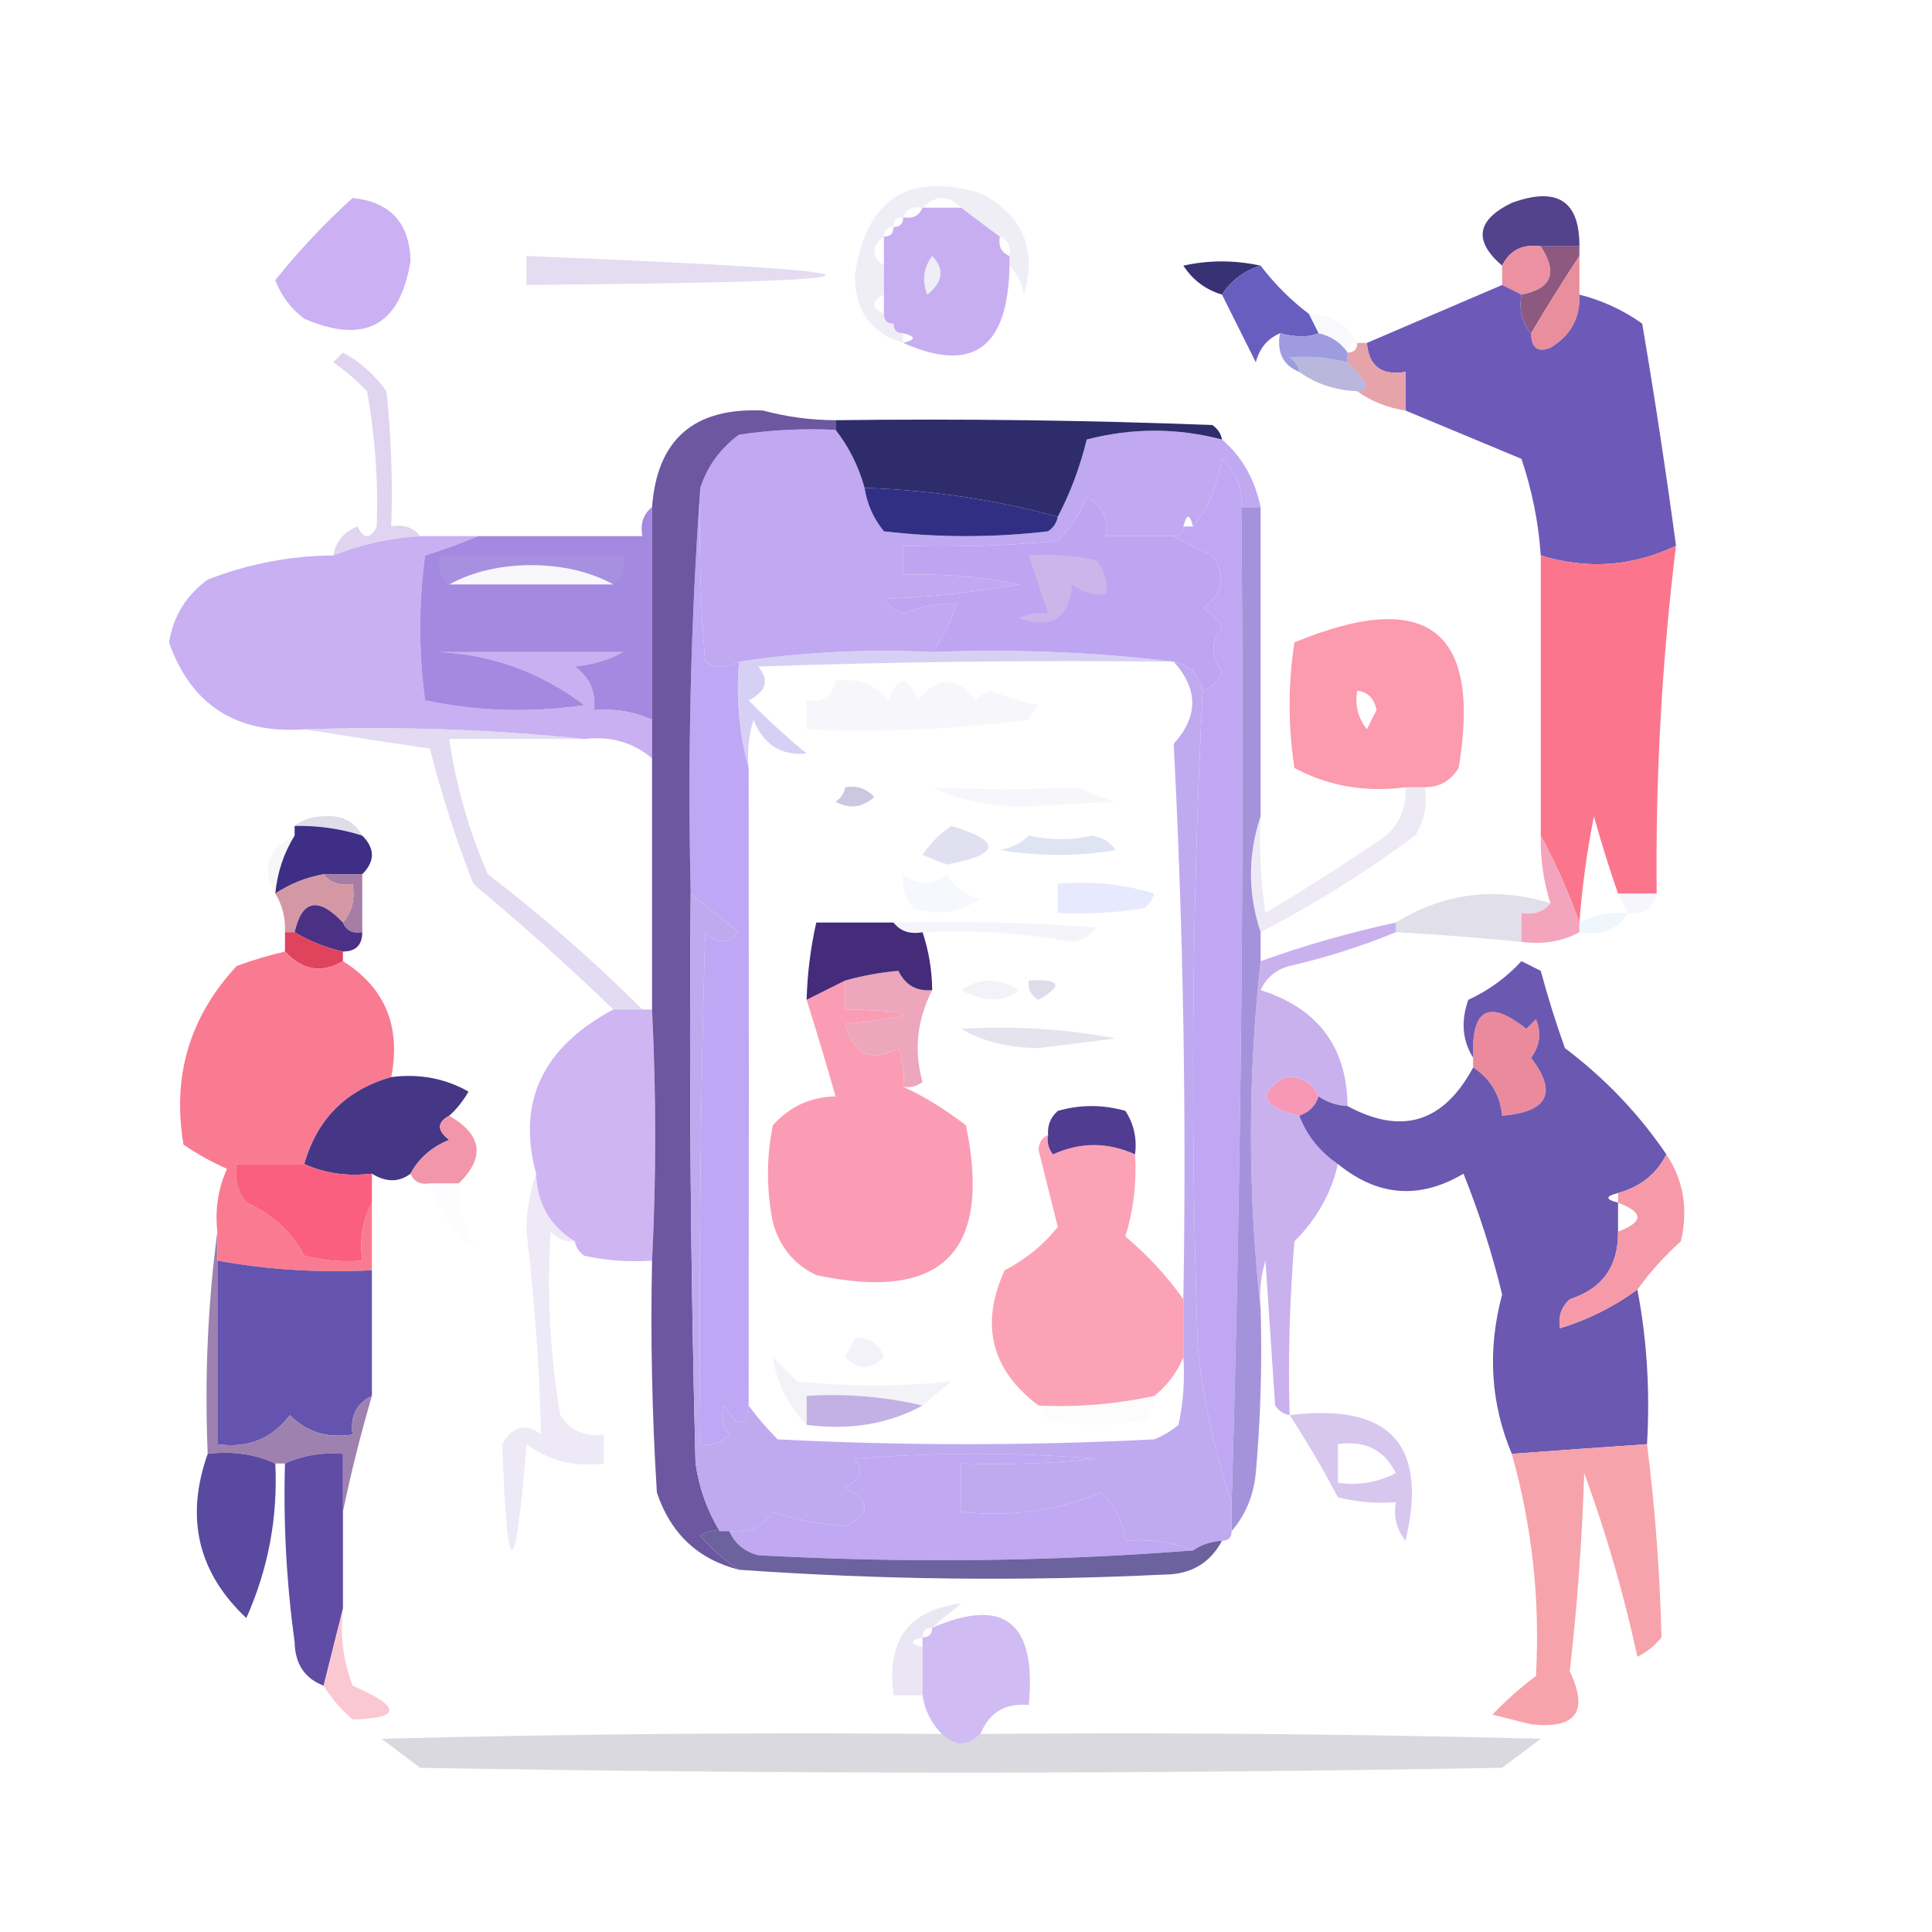 <?xml version="1.0" encoding="UTF-8"?>
<!DOCTYPE svg PUBLIC "-//W3C//DTD SVG 1.1//EN" "http://www.w3.org/Graphics/SVG/1.1/DTD/svg11.dtd">
<svg xmlns="http://www.w3.org/2000/svg" version="1.1" width="200px" height="200px" style="shape-rendering:geometricPrecision; text-rendering:geometricPrecision; image-rendering:optimizeQuality; fill-rule:evenodd; clip-rule:evenodd" xmlns:xlink="http://www.w3.org/1999/xlink">
<g><path style="opacity:0.31" fill="#cdc7e1" d="M 104.5,27.5 C 104.5,27.167 104.5,26.833 104.5,26.5C 104.672,25.508 104.338,24.842 103.5,24.5C 103.306,22.088 101.973,21.088 99.5,21.5C 98.167,20.167 96.833,20.167 95.5,21.5C 94.508,21.328 93.842,21.662 93.5,22.5C 92.833,22.5 92.5,22.833 92.5,23.5C 91.833,23.5 91.5,23.833 91.5,24.5C 90.167,25.5 90.167,26.5 91.5,27.5C 91.5,28.5 91.5,29.5 91.5,30.5C 90.167,31.167 90.167,31.833 91.5,32.5C 91.5,33.167 91.833,33.5 92.5,33.5C 92.5,34.167 92.833,34.5 93.5,34.5C 93.5,34.833 93.5,35.167 93.5,35.5C 90.147,34.488 88.481,32.154 88.5,28.5C 89.649,20.6 93.982,17.767 101.5,20C 105.861,22.226 107.361,25.726 106,30.5C 105.768,29.262 105.268,28.262 104.5,27.5 Z M 99.5,21.5 C 101.973,21.088 103.306,22.088 103.5,24.5C 102.128,23.488 100.795,22.488 99.5,21.5 Z M 96.5,26.5 C 97.796,27.849 97.63,29.182 96,30.5C 95.421,29.072 95.588,27.738 96.5,26.5 Z"/></g>
<g><path style="opacity:1" fill="#53428c" d="M 163.5,25.5 C 162.167,25.5 160.833,25.5 159.5,25.5C 157.62,25.229 156.287,25.896 155.5,27.5C 152.514,24.938 152.847,22.771 156.5,21C 161.199,19.287 163.532,20.787 163.5,25.5 Z"/></g>
<g><path style="opacity:1" fill="#383174" d="M 130.5,27.5 C 128.781,28.022 127.448,29.022 126.5,30.5C 124.8,29.984 123.467,28.984 122.5,27.5C 125.125,26.916 127.792,26.916 130.5,27.5 Z"/></g>
<g><path style="opacity:1" fill="#ec91a1" d="M 159.5,25.5 C 161.301,28.226 160.634,29.892 157.5,30.5C 156.833,30.167 156.167,29.833 155.5,29.5C 155.5,28.833 155.5,28.167 155.5,27.5C 156.287,25.896 157.62,25.229 159.5,25.5 Z"/></g>
<g><path style="opacity:0.624" fill="#d3c6e7" d="M 54.5,26.5 C 95.798,28.162 95.798,29.162 54.5,29.5C 54.5,28.5 54.5,27.5 54.5,26.5 Z"/></g>
<g><path style="opacity:1" fill="#8d5981" d="M 159.5,25.5 C 160.833,25.5 162.167,25.5 163.5,25.5C 163.5,25.833 163.5,26.167 163.5,26.5C 161.831,29.034 160.164,31.701 158.5,34.5C 157.566,33.432 157.232,32.099 157.5,30.5C 160.634,29.892 161.301,28.226 159.5,25.5 Z"/></g>
<g><path style="opacity:1" fill="#cbb0f3" d="M 36.5,20.5 C 40.391,20.892 42.391,23.059 42.5,27C 41.437,33.692 37.77,35.692 31.5,33C 30.101,31.938 29.101,30.605 28.5,29C 30.941,25.948 33.607,23.115 36.5,20.5 Z"/></g>
<g><path style="opacity:1" fill="#c7aef1" d="M 95.5,21.5 C 96.833,21.5 98.167,21.5 99.5,21.5C 100.795,22.488 102.128,23.488 103.5,24.5C 103.328,25.492 103.662,26.158 104.5,26.5C 104.5,26.833 104.5,27.167 104.5,27.5C 104.371,36.021 100.704,38.688 93.5,35.5C 94.833,35.167 94.833,34.833 93.5,34.5C 92.833,34.5 92.5,34.167 92.5,33.5C 91.833,33.5 91.5,33.167 91.5,32.5C 91.5,31.833 91.5,31.167 91.5,30.5C 91.5,29.5 91.5,28.5 91.5,27.5C 91.5,26.5 91.5,25.5 91.5,24.5C 92.167,24.5 92.5,24.167 92.5,23.5C 93.167,23.5 93.5,23.167 93.5,22.5C 94.492,22.672 95.158,22.338 95.5,21.5 Z M 96.5,26.5 C 95.588,27.738 95.421,29.072 96,30.5C 97.63,29.182 97.796,27.849 96.5,26.5 Z"/></g>
<g><path style="opacity:1" fill="#685ebf" d="M 130.5,27.5 C 131.947,29.403 133.614,31.07 135.5,32.5C 135.833,33.167 136.167,33.833 136.5,34.5C 135.472,34.926 134.139,34.926 132.5,34.5C 131.21,35.058 130.377,36.058 130,37.5C 128.82,35.14 127.653,32.807 126.5,30.5C 127.448,29.022 128.781,28.022 130.5,27.5 Z"/></g>
<g><path style="opacity:0.125" fill="#d6cdda" d="M 135.5,32.5 C 137.848,32.592 139.514,33.592 140.5,35.5C 139.833,35.5 139.5,35.833 139.5,36.5C 138.778,35.449 137.778,34.782 136.5,34.5C 136.167,33.833 135.833,33.167 135.5,32.5 Z"/></g>
<g><path style="opacity:1" fill="#e98e9c" d="M 163.5,26.5 C 163.5,27.833 163.5,29.167 163.5,30.5C 163.607,32.903 162.607,34.736 160.5,36C 159.184,36.528 158.517,36.028 158.5,34.5C 160.164,31.701 161.831,29.034 163.5,26.5 Z"/></g>
<g><path style="opacity:1" fill="#9e9be0" d="M 132.5,34.5 C 134.139,34.926 135.472,34.926 136.5,34.5C 137.778,34.782 138.778,35.449 139.5,36.5C 139.5,36.833 139.5,37.167 139.5,37.5C 137.488,36.986 135.488,36.819 133.5,37C 134.056,37.383 134.389,37.883 134.5,38.5C 132.824,37.817 132.157,36.483 132.5,34.5 Z"/></g>
<g><path style="opacity:1" fill="#6d5ab8" d="M 155.5,29.5 C 156.167,29.833 156.833,30.167 157.5,30.5C 157.232,32.099 157.566,33.432 158.5,34.5C 158.517,36.028 159.184,36.528 160.5,36C 162.607,34.736 163.607,32.903 163.5,30.5C 165.84,31.086 168.007,32.086 170,33.5C 171.298,41.141 172.464,48.807 173.5,56.5C 168.977,58.648 164.31,58.981 159.5,57.5C 159.264,54.086 158.598,50.753 157.5,47.5C 153.471,45.826 149.471,44.159 145.5,42.5C 145.5,41.167 145.5,39.833 145.5,38.5C 143.027,38.912 141.694,37.912 141.5,35.5C 146.167,33.5 150.833,31.5 155.5,29.5 Z"/></g>
<g><path style="opacity:1" fill="#e6a3aa" d="M 140.5,35.5 C 140.833,35.5 141.167,35.5 141.5,35.5C 141.694,37.912 143.027,38.912 145.5,38.5C 145.5,39.833 145.5,41.167 145.5,42.5C 143.597,42.204 141.93,41.538 140.5,40.5C 140.938,40.565 141.272,40.399 141.5,40C 140.934,39.005 140.267,38.172 139.5,37.5C 139.5,37.167 139.5,36.833 139.5,36.5C 140.167,36.5 140.5,36.167 140.5,35.5 Z"/></g>
<g><path style="opacity:0.439" fill="#625bb0" d="M 139.5,37.5 C 140.267,38.172 140.934,39.005 141.5,40C 141.272,40.399 140.938,40.565 140.5,40.5C 138.214,40.405 136.214,39.738 134.5,38.5C 134.389,37.883 134.056,37.383 133.5,37C 135.488,36.819 137.488,36.986 139.5,37.5 Z"/></g>
<g><path style="opacity:1" fill="#c0a9f1" d="M 86.5,44.5 C 87.87,46.25 88.87,48.25 89.5,50.5C 89.751,52.17 90.418,53.67 91.5,55C 97.167,55.667 102.833,55.667 108.5,55C 109.056,54.617 109.389,54.117 109.5,53.5C 110.791,51.051 111.791,48.384 112.5,45.5C 117.183,44.281 121.85,44.281 126.5,45.5C 128.559,47.26 129.892,49.594 130.5,52.5C 129.833,52.5 129.167,52.5 128.5,52.5C 128.617,50.517 127.95,48.85 126.5,47.5C 125.869,50.695 124.869,53.028 123.5,54.5C 123.167,53.167 122.833,53.167 122.5,54.5C 122.5,55.167 122.167,55.5 121.5,55.5C 119.167,55.5 116.833,55.5 114.5,55.5C 114.778,53.654 114.111,52.32 112.5,51.5C 111.772,53.193 110.772,54.693 109.5,56C 104.177,56.499 98.844,56.666 93.5,56.5C 93.5,57.5 93.5,58.5 93.5,59.5C 97.744,59.371 101.744,59.704 105.5,60.5C 100.868,61.328 96.202,61.828 91.5,62C 92.025,62.692 92.692,63.192 93.5,63.5C 95.451,62.744 97.284,62.411 99,62.5C 98.536,64.193 97.703,65.86 96.5,67.5C 89.646,67.176 82.979,67.509 76.5,68.5C 75.153,69.171 73.986,69.171 73,68.5C 72.501,62.509 72.334,56.509 72.5,50.5C 73.228,48.265 74.561,46.432 76.5,45C 79.817,44.502 83.15,44.335 86.5,44.5 Z"/></g>
<g><path style="opacity:1" fill="#2e2c6a" d="M 86.5,44.5 C 86.5,44.167 86.5,43.833 86.5,43.5C 99.504,43.333 112.504,43.5 125.5,44C 126.056,44.383 126.389,44.883 126.5,45.5C 121.85,44.281 117.183,44.281 112.5,45.5C 111.791,48.384 110.791,51.051 109.5,53.5C 103.201,51.756 96.534,50.756 89.5,50.5C 88.87,48.25 87.87,46.25 86.5,44.5 Z"/></g>
<g><path style="opacity:1" fill="#bfa7f4" d="M 128.5,52.5 C 128.832,87.004 128.498,121.337 127.5,155.5C 125.744,150.349 124.578,145.015 124,139.5C 123.209,116.809 123.376,94.143 124.5,71.5C 125.478,71.189 126.145,70.522 126.5,69.5C 125.305,68.032 125.305,66.532 126.5,65C 126.095,64.055 125.428,63.388 124.5,63C 126.62,61.477 126.953,59.644 125.5,57.5C 124.051,56.828 122.718,56.161 121.5,55.5C 122.167,55.5 122.5,55.167 122.5,54.5C 122.833,54.5 123.167,54.5 123.5,54.5C 124.869,53.028 125.869,50.695 126.5,47.5C 127.95,48.85 128.617,50.517 128.5,52.5 Z"/></g>
<g><path style="opacity:0.749" fill="#d5c5ec" d="M 43.5,55.5 C 40.37,55.7 37.37,56.366 34.5,57.5C 34.75,56.078 35.583,55.078 37,54.5C 37.667,55.833 38.333,55.833 39,54.5C 39.167,49.828 38.834,45.161 38,40.5C 36.926,39.382 35.76,38.382 34.5,37.5C 34.833,37.167 35.167,36.833 35.5,36.5C 37.323,37.491 38.823,38.824 40,40.5C 40.499,45.155 40.666,49.822 40.5,54.5C 41.791,54.263 42.791,54.596 43.5,55.5 Z"/></g>
<g><path style="opacity:1" fill="#312f84" d="M 89.5,50.5 C 96.534,50.756 103.201,51.756 109.5,53.5C 109.389,54.117 109.056,54.617 108.5,55C 102.833,55.667 97.167,55.667 91.5,55C 90.418,53.67 89.751,52.17 89.5,50.5 Z"/></g>
<g><path style="opacity:1" fill="#bea5f2" d="M 121.5,55.5 C 122.718,56.161 124.051,56.828 125.5,57.5C 126.953,59.644 126.62,61.477 124.5,63C 125.428,63.388 126.095,64.055 126.5,65C 125.305,66.532 125.305,68.032 126.5,69.5C 126.145,70.522 125.478,71.189 124.5,71.5C 124.144,69.81 123.144,68.81 121.5,68.5C 113.35,67.507 105.017,67.174 96.5,67.5C 97.703,65.86 98.536,64.193 99,62.5C 97.284,62.411 95.451,62.744 93.5,63.5C 92.692,63.192 92.025,62.692 91.5,62C 96.202,61.828 100.868,61.328 105.5,60.5C 101.744,59.704 97.744,59.371 93.5,59.5C 93.5,58.5 93.5,57.5 93.5,56.5C 98.844,56.666 104.177,56.499 109.5,56C 110.772,54.693 111.772,53.193 112.5,51.5C 114.111,52.32 114.778,53.654 114.5,55.5C 116.833,55.5 119.167,55.5 121.5,55.5 Z"/></g>
<g><path style="opacity:1" fill="#c8b0f2" d="M 43.5,55.5 C 45.5,55.5 47.5,55.5 49.5,55.5C 47.782,56.224 45.948,56.891 44,57.5C 43.333,62.5 43.333,67.5 44,72.5C 49.416,73.639 54.916,73.806 60.5,73C 55.994,69.61 50.994,67.776 45.5,67.5C 51.833,67.5 58.167,67.5 64.5,67.5C 63.048,68.302 61.382,68.802 59.5,69C 61.037,70.11 61.703,71.61 61.5,73.5C 63.621,73.325 65.621,73.659 67.5,74.5C 67.5,75.833 67.5,77.167 67.5,78.5C 65.544,76.852 63.211,76.185 60.5,76.5C 51.014,75.506 41.348,75.173 31.5,75.5C 24.452,75.987 19.786,72.987 17.5,66.5C 17.94,63.786 19.274,61.62 21.5,60C 25.688,58.369 30.021,57.536 34.5,57.5C 37.37,56.366 40.37,55.7 43.5,55.5 Z"/></g>
<g><path style="opacity:0.937" fill="#cbb7e8" d="M 106.5,57.5 C 108.857,57.337 111.19,57.503 113.5,58C 114.337,59.011 114.67,60.178 114.5,61.5C 113.178,61.67 112.011,61.337 111,60.5C 110.671,64.04 108.838,65.206 105.5,64C 106.448,63.517 107.448,63.35 108.5,63.5C 107.833,61.5 107.167,59.5 106.5,57.5 Z"/></g>
<g><path style="opacity:1" fill="#fb768d" d="M 173.5,56.5 C 172.036,68.447 171.369,80.447 171.5,92.5C 170.167,92.5 168.833,92.5 167.5,92.5C 166.616,89.977 165.782,87.31 165,84.5C 164.281,88.145 163.781,91.812 163.5,95.5C 162.355,92.322 161.022,89.322 159.5,86.5C 159.5,76.833 159.5,67.167 159.5,57.5C 164.31,58.981 168.977,58.648 173.5,56.5 Z"/></g>
<g><path style="opacity:1" fill="#a489e0" d="M 67.5,52.5 C 67.5,59.833 67.5,67.167 67.5,74.5C 65.621,73.659 63.621,73.325 61.5,73.5C 61.703,71.61 61.037,70.11 59.5,69C 61.382,68.802 63.048,68.302 64.5,67.5C 64.67,66.178 64.337,65.011 63.5,64C 57.5,63.333 51.5,63.333 45.5,64C 46.684,65.145 46.684,66.312 45.5,67.5C 50.994,67.776 55.994,69.61 60.5,73C 54.916,73.806 49.416,73.639 44,72.5C 43.333,67.5 43.333,62.5 44,57.5C 45.948,56.891 47.782,56.224 49.5,55.5C 55.167,55.5 60.833,55.5 66.5,55.5C 66.263,54.209 66.596,53.209 67.5,52.5 Z M 64.5,67.5 C 58.167,67.5 51.833,67.5 45.5,67.5C 46.684,66.312 46.684,65.145 45.5,64C 51.5,63.333 57.5,63.333 63.5,64C 64.337,65.011 64.67,66.178 64.5,67.5 Z M 63.5,60.5 C 57.833,60.5 52.167,60.5 46.5,60.5C 48.915,59.186 51.748,58.519 55,58.5C 58.252,58.519 61.085,59.186 63.5,60.5 Z"/></g>
<g><path style="opacity:0.125" fill="#ccc3ef" d="M 63.5,60.5 C 61.085,59.186 58.252,58.519 55,58.5C 51.748,58.519 48.915,59.186 46.5,60.5C 45.596,59.791 45.263,58.791 45.5,57.5C 51.833,57.5 58.167,57.5 64.5,57.5C 64.737,58.791 64.404,59.791 63.5,60.5 Z M 63.5,60.5 C 57.833,60.5 52.167,60.5 46.5,60.5C 48.915,59.186 51.748,58.519 55,58.5C 58.252,58.519 61.085,59.186 63.5,60.5 Z"/></g>
<g><path style="opacity:1" fill="#fc9aae" d="M 147.5,81.5 C 146.833,81.5 146.167,81.5 145.5,81.5C 141.327,82.044 137.494,81.377 134,79.5C 133.333,75.167 133.333,70.833 134,66.5C 147.731,60.838 153.398,65.171 151,79.5C 150.184,80.823 149.017,81.489 147.5,81.5 Z M 140.5,71.5 C 141.586,71.62 142.253,72.287 142.5,73.5C 142.167,74.167 141.833,74.833 141.5,75.5C 140.571,74.311 140.238,72.978 140.5,71.5 Z"/></g>
<g><path style="opacity:0.749" fill="#cac0f1" d="M 96.5,67.5 C 105.017,67.174 113.35,67.507 121.5,68.5C 107.163,68.333 92.829,68.5 78.5,69C 79.668,70.406 79.335,71.572 77.5,72.5C 79.389,74.432 81.389,76.265 83.5,78C 80.858,78.255 79.025,77.089 78,74.5C 77.507,76.134 77.34,77.801 77.5,79.5C 76.518,76.038 76.185,72.371 76.5,68.5C 82.979,67.509 89.646,67.176 96.5,67.5 Z"/></g>
<g><path style="opacity:0.188" fill="#d5d2e8" d="M 86.5,70.5 C 88.766,70.141 90.599,70.808 92,72.5C 93,69.833 94,69.833 95,72.5C 97.084,69.967 99.084,69.967 101,72.5C 101.414,72.043 101.914,71.709 102.5,71.5C 104.115,72.154 105.782,72.654 107.5,73C 107.043,73.414 106.709,73.914 106.5,74.5C 98.862,75.498 91.195,75.831 83.5,75.5C 83.5,74.5 83.5,73.5 83.5,72.5C 85.179,72.715 86.179,72.048 86.5,70.5 Z"/></g>
<g><path style="opacity:0.624" fill="#d1c5e8" d="M 31.5,75.5 C 41.348,75.173 51.014,75.506 60.5,76.5C 55.833,76.5 51.167,76.5 46.5,76.5C 47.213,81.354 48.546,86.02 50.5,90.5C 56.2,94.874 61.533,99.541 66.5,104.5C 65.5,104.5 64.5,104.5 63.5,104.5C 58.861,100.032 54.028,95.699 49,91.5C 47.21,86.922 45.71,82.255 44.5,77.5C 40.018,76.833 35.684,76.166 31.5,75.5 Z"/></g>
<g><path style="opacity:0.234" fill="#dadbee" d="M 96.5,81.5 C 101.595,81.76 106.595,81.76 111.5,81.5C 112.795,82.098 114.128,82.598 115.5,83C 112.333,83.167 109.167,83.333 106,83.5C 102.424,83.485 99.257,82.818 96.5,81.5 Z"/></g>
<g><path style="opacity:0.627" fill="#ada8ce" d="M 87.5,81.5 C 88.675,81.281 89.675,81.614 90.5,82.5C 89.277,83.614 87.944,83.781 86.5,83C 87.056,82.617 87.389,82.117 87.5,81.5 Z"/></g>
<g><path style="opacity:0.251" fill="#807ba6" d="M 30.5,85.5 C 31.274,84.853 32.274,84.519 33.5,84.5C 35.355,84.34 36.688,85.007 37.5,86.5C 35.236,85.781 32.903,85.448 30.5,85.5 Z"/></g>
<g><path style="opacity:1" fill="#3e2e85" d="M 30.5,85.5 C 32.903,85.448 35.236,85.781 37.5,86.5C 38.833,87.833 38.833,89.167 37.5,90.5C 36.167,90.5 34.833,90.5 33.5,90.5C 31.678,90.831 30.011,91.498 28.5,92.5C 28.704,90.315 29.37,88.315 30.5,86.5C 30.5,86.167 30.5,85.833 30.5,85.5 Z"/></g>
<g><path style="opacity:0.812" fill="#d8d9ed" d="M 98.5,85.5 C 103.765,87.108 103.598,88.441 98,89.5C 97.167,89.167 96.333,88.833 95.5,88.5C 96.34,87.265 97.34,86.265 98.5,85.5 Z"/></g>
<g><path style="opacity:0.875" fill="#dae0f1" d="M 106.5,86.5 C 108.824,86.995 110.991,86.995 113,86.5C 114.059,86.63 114.892,87.13 115.5,88C 111.5,88.667 107.5,88.667 103.5,88C 104.737,87.768 105.737,87.268 106.5,86.5 Z"/></g>
<g><path style="opacity:0.063" fill="#8880a8" d="M 30.5,86.5 C 29.37,88.315 28.704,90.315 28.5,92.5C 26.984,89.92 27.651,87.92 30.5,86.5 Z"/></g>
<g><path style="opacity:0.875" fill="#996b97" d="M 33.5,90.5 C 34.833,90.5 36.167,90.5 37.5,90.5C 37.5,92.5 37.5,94.5 37.5,96.5C 36.508,96.672 35.842,96.338 35.5,95.5C 36.434,94.432 36.768,93.099 36.5,91.5C 35.209,91.737 34.209,91.404 33.5,90.5 Z"/></g>
<g><path style="opacity:0.857" fill="#e3e6fe" d="M 109.5,91.5 C 112.898,91.18 116.232,91.513 119.5,92.5C 119.291,93.086 118.957,93.586 118.5,94C 115.518,94.498 112.518,94.665 109.5,94.5C 109.5,93.5 109.5,92.5 109.5,91.5 Z"/></g>
<g><path style="opacity:0.314" fill="#c6bee3" d="M 145.5,81.5 C 146.167,81.5 146.833,81.5 147.5,81.5C 147.785,83.288 147.452,84.955 146.5,86.5C 141.398,90.282 136.064,93.616 130.5,96.5C 129.167,92.5 129.167,88.5 130.5,84.5C 130.335,87.85 130.502,91.183 131,94.5C 135.251,91.958 139.418,89.291 143.5,86.5C 144.95,85.15 145.617,83.484 145.5,81.5 Z"/></g>
<g><path style="opacity:0.937" fill="#dedde8" d="M 160.5,93.5 C 159.791,94.404 158.791,94.737 157.5,94.5C 157.5,95.5 157.5,96.5 157.5,97.5C 153.176,97.073 148.842,96.74 144.5,96.5C 144.5,96.167 144.5,95.833 144.5,95.5C 149.501,92.425 154.835,91.759 160.5,93.5 Z"/></g>
<g><path style="opacity:0.125" fill="#c6bafd" d="M 167.5,92.5 C 168.833,92.5 170.167,92.5 171.5,92.5C 171.179,94.048 170.179,94.715 168.5,94.5C 168.167,93.833 167.833,93.167 167.5,92.5 Z"/></g>
<g><path style="opacity:0.188" fill="#d5def7" d="M 93.5,90.5 C 95.01,91.728 96.51,91.728 98,90.5C 98.772,91.849 99.939,92.682 101.5,93C 99.386,94.518 97.053,94.851 94.5,94C 93.663,92.989 93.33,91.822 93.5,90.5 Z"/></g>
<g><path style="opacity:0.875" fill="#ce8998" d="M 33.5,90.5 C 34.209,91.404 35.209,91.737 36.5,91.5C 36.768,93.099 36.434,94.432 35.5,95.5C 32.936,92.81 31.269,93.143 30.5,96.5C 30.167,96.5 29.833,96.5 29.5,96.5C 29.567,95.041 29.234,93.708 28.5,92.5C 30.011,91.498 31.678,90.831 33.5,90.5 Z"/></g>
<g><path style="opacity:1" fill="#f4a5bd" d="M 159.5,86.5 C 161.022,89.322 162.355,92.322 163.5,95.5C 163.5,95.833 163.5,96.167 163.5,96.5C 161.735,97.461 159.735,97.795 157.5,97.5C 157.5,96.5 157.5,95.5 157.5,94.5C 158.791,94.737 159.791,94.404 160.5,93.5C 159.781,91.236 159.448,88.903 159.5,86.5 Z"/></g>
<g><path style="opacity:0.469" fill="#dfeffa" d="M 168.5,94.5 C 167.448,96.256 165.781,96.923 163.5,96.5C 163.5,96.167 163.5,95.833 163.5,95.5C 165.042,94.699 166.708,94.366 168.5,94.5 Z"/></g>
<g><path style="opacity:1" fill="#4a3186" d="M 35.5,95.5 C 35.842,96.338 36.508,96.672 37.5,96.5C 37.5,97.833 36.833,98.5 35.5,98.5C 33.716,98.108 32.05,97.441 30.5,96.5C 31.269,93.143 32.936,92.81 35.5,95.5 Z"/></g>
<g><path style="opacity:1" fill="#e0435c" d="M 29.5,96.5 C 29.833,96.5 30.167,96.5 30.5,96.5C 32.05,97.441 33.716,98.108 35.5,98.5C 35.5,98.833 35.5,99.167 35.5,99.5C 33.32,100.794 31.32,100.461 29.5,98.5C 29.5,97.833 29.5,97.167 29.5,96.5 Z"/></g>
<g><path style="opacity:1" fill="#bea7f4" d="M 72.5,50.5 C 72.334,56.509 72.501,62.509 73,68.5C 73.986,69.171 75.153,69.171 76.5,68.5C 76.185,72.371 76.518,76.038 77.5,79.5C 77.527,101.292 77.527,123.292 77.5,145.5C 77.225,147.842 76.392,147.842 75,145.5C 74.508,146.549 74.674,147.549 75.5,148.5C 74.675,149.386 73.675,149.719 72.5,149.5C 72.333,131.83 72.5,114.164 73,96.5C 74.183,97.731 75.349,97.731 76.5,96.5C 74.829,95.164 73.162,93.831 71.5,92.5C 71.171,78.323 71.504,64.323 72.5,50.5 Z"/></g>
<g><path style="opacity:1" fill="#f97b92" d="M 29.5,98.5 C 31.32,100.461 33.32,100.794 35.5,99.5C 39.858,102.233 41.525,106.233 40.5,111.5C 35.833,112.833 32.833,115.833 31.5,120.5C 29.167,120.5 26.833,120.5 24.5,120.5C 24.238,121.978 24.571,123.311 25.5,124.5C 28.152,125.653 30.152,127.487 31.5,130C 33.473,130.495 35.473,130.662 37.5,130.5C 37.205,128.265 37.539,126.265 38.5,124.5C 38.5,126.833 38.5,129.167 38.5,131.5C 33.074,131.782 27.74,131.449 22.5,130.5C 22.5,129.5 22.5,128.5 22.5,127.5C 22.244,125.208 22.577,123.041 23.5,121C 21.919,120.293 20.419,119.46 19,118.5C 17.794,111.417 19.627,105.25 24.5,100C 26.154,99.392 27.821,98.892 29.5,98.5 Z"/></g>
<g><path style="opacity:1" fill="#eb8a9c" d="M 152.5,110.5 C 152.5,110.167 152.5,109.833 152.5,109.5C 152.284,104.413 154.118,103.413 158,106.5C 158.333,106.167 158.667,105.833 159,105.5C 159.595,106.899 159.428,108.232 158.5,109.5C 161.258,113.117 160.258,115.117 155.5,115.5C 155.279,113.336 154.279,111.67 152.5,110.5 Z"/></g>
<g><path style="opacity:1" fill="#f798b6" d="M 136.5,113.5 C 136.167,114.5 135.5,115.167 134.5,115.5C 130.591,114.57 130.091,113.237 133,111.5C 134.699,111.387 135.866,112.053 136.5,113.5 Z"/></g>
<g><path style="opacity:1" fill="#cfb5f2" d="M 63.5,104.5 C 64.5,104.5 65.5,104.5 66.5,104.5C 66.833,104.5 67.167,104.5 67.5,104.5C 67.935,113.312 67.935,121.979 67.5,130.5C 65.143,130.663 62.81,130.497 60.5,130C 59.944,129.617 59.611,129.117 59.5,128.5C 56.932,126.919 55.599,124.586 55.5,121.5C 53.497,114.072 56.164,108.406 63.5,104.5 Z"/></g>
<g><path style="opacity:1" fill="#c9b1ee" d="M 144.5,95.5 C 144.5,95.833 144.5,96.167 144.5,96.5C 141.039,97.93 137.372,99.097 133.5,100C 132.09,100.368 131.09,101.201 130.5,102.5C 136.427,104.371 139.427,108.371 139.5,114.5C 138.391,114.443 137.391,114.11 136.5,113.5C 135.866,112.053 134.699,111.387 133,111.5C 130.091,113.237 130.591,114.57 134.5,115.5C 135.3,117.573 136.633,119.24 138.5,120.5C 137.821,123.514 136.321,126.18 134,128.5C 133.501,134.491 133.334,140.491 133.5,146.5C 132.883,146.389 132.383,146.056 132,145.5C 131.667,140.5 131.333,135.5 131,130.5C 130.506,132.134 130.34,133.801 130.5,135.5C 129.167,123.5 129.167,111.5 130.5,99.5C 135.079,97.855 139.746,96.522 144.5,95.5 Z"/></g>
<g><path style="opacity:1" fill="#453786" d="M 40.5,111.5 C 43.397,111.125 46.063,111.625 48.5,113C 47.934,113.995 47.267,114.828 46.5,115.5C 45.226,116.189 45.226,117.023 46.5,118C 44.681,118.74 43.348,119.907 42.5,121.5C 41.298,122.405 39.964,122.405 38.5,121.5C 35.941,121.802 33.607,121.468 31.5,120.5C 32.833,115.833 35.833,112.833 40.5,111.5 Z"/></g>
<g><path style="opacity:1" fill="#f296ac" d="M 46.5,115.5 C 49.914,117.471 50.247,119.804 47.5,122.5C 46.5,122.5 45.5,122.5 44.5,122.5C 43.508,122.672 42.842,122.338 42.5,121.5C 43.348,119.907 44.681,118.74 46.5,118C 45.226,117.023 45.226,116.189 46.5,115.5 Z"/></g>
<g><path style="opacity:1" fill="#6a58b1" d="M 172.5,119.5 C 171.493,121.522 169.826,122.855 167.5,123.5C 166.167,123.833 166.167,124.167 167.5,124.5C 167.5,125.5 167.5,126.5 167.5,127.5C 167.548,131.075 165.881,133.409 162.5,134.5C 161.614,135.325 161.281,136.325 161.5,137.5C 164.385,136.618 167.052,135.284 169.5,133.5C 170.488,138.64 170.821,143.974 170.5,149.5C 165.809,149.824 161.142,150.157 156.5,150.5C 154.296,145.248 153.963,139.748 155.5,134C 154.466,129.732 153.133,125.566 151.5,121.5C 146.959,124.194 142.626,123.861 138.5,120.5C 136.633,119.24 135.3,117.573 134.5,115.5C 135.5,115.167 136.167,114.5 136.5,113.5C 137.391,114.11 138.391,114.443 139.5,114.5C 145.106,117.539 149.439,116.206 152.5,110.5C 154.279,111.67 155.279,113.336 155.5,115.5C 160.258,115.117 161.258,113.117 158.5,109.5C 159.428,108.232 159.595,106.899 159,105.5C 158.667,105.833 158.333,106.167 158,106.5C 154.118,103.413 152.284,104.413 152.5,109.5C 151.378,107.712 151.211,105.712 152,103.5C 154.099,102.534 155.932,101.2 157.5,99.5C 158.167,99.833 158.833,100.167 159.5,100.5C 160.228,103.212 161.061,105.879 162,108.5C 166.154,111.635 169.654,115.302 172.5,119.5 Z"/></g>
<g><path style="opacity:1" fill="#fb5f80" d="M 31.5,120.5 C 33.607,121.468 35.941,121.802 38.5,121.5C 38.5,122.5 38.5,123.5 38.5,124.5C 37.539,126.265 37.205,128.265 37.5,130.5C 35.473,130.662 33.473,130.495 31.5,130C 30.152,127.487 28.152,125.653 25.5,124.5C 24.571,123.311 24.238,121.978 24.5,120.5C 26.833,120.5 29.167,120.5 31.5,120.5 Z"/></g>
<g><path style="opacity:1" fill="#6d57a0" d="M 86.5,43.5 C 86.5,43.833 86.5,44.167 86.5,44.5C 83.15,44.335 79.817,44.502 76.5,45C 74.561,46.432 73.228,48.265 72.5,50.5C 71.504,64.323 71.171,78.323 71.5,92.5C 71.333,112.169 71.5,131.836 72,151.5C 72.384,154.06 73.217,156.394 74.5,158.5C 73.761,158.369 73.094,158.536 72.5,159C 73.731,160.405 75.064,161.571 76.5,162.5C 72.255,161.424 69.422,158.758 68,154.5C 67.5,146.507 67.334,138.507 67.5,130.5C 67.935,121.979 67.935,113.312 67.5,104.5C 67.5,95.833 67.5,87.167 67.5,78.5C 67.5,77.167 67.5,75.833 67.5,74.5C 67.5,67.167 67.5,59.833 67.5,52.5C 68.016,45.49 71.85,42.156 79,42.5C 81.462,43.16 83.962,43.493 86.5,43.5 Z"/></g>
<g><path style="opacity:1" fill="#f699a8" d="M 172.5,119.5 C 174.281,122.183 174.781,125.183 174,128.5C 172.293,130.037 170.793,131.704 169.5,133.5C 167.052,135.284 164.385,136.618 161.5,137.5C 161.281,136.325 161.614,135.325 162.5,134.5C 165.881,133.409 167.548,131.075 167.5,127.5C 170.167,126.5 170.167,125.5 167.5,124.5C 167.5,124.167 167.5,123.833 167.5,123.5C 169.826,122.855 171.493,121.522 172.5,119.5 Z"/></g>
<g><path style="opacity:0.063" fill="#e8d9f0" d="M 44.5,122.5 C 45.5,122.5 46.5,122.5 47.5,122.5C 47.4,125.108 48.067,127.442 49.5,129.5C 47.11,127.733 45.443,125.4 44.5,122.5 Z"/></g>
<g><path style="opacity:0.125" fill="#eee7ee" d="M 49.5,129.5 C 50.833,130.167 50.833,130.167 49.5,129.5 Z"/></g>
<g><path style="opacity:1" fill="#6454af" d="M 22.5,130.5 C 27.74,131.449 33.074,131.782 38.5,131.5C 38.5,135.833 38.5,140.167 38.5,144.5C 36.896,145.287 36.229,146.62 36.5,148.5C 33.921,148.917 31.754,148.25 30,146.5C 28.152,148.953 25.652,149.953 22.5,149.5C 22.5,143.167 22.5,136.833 22.5,130.5 Z"/></g>
<g><path style="opacity:1" fill="#a493da" d="M 128.5,52.5 C 129.167,52.5 129.833,52.5 130.5,52.5C 130.5,63.167 130.5,73.833 130.5,84.5C 129.167,88.5 129.167,92.5 130.5,96.5C 130.5,97.5 130.5,98.5 130.5,99.5C 129.167,111.5 129.167,123.5 130.5,135.5C 130.666,141.176 130.499,146.843 130,152.5C 129.76,154.852 128.927,156.852 127.5,158.5C 127.5,157.5 127.5,156.5 127.5,155.5C 128.498,121.337 128.832,87.004 128.5,52.5 Z"/></g>
<g><path style="opacity:1" fill="#9e81af" d="M 22.5,127.5 C 22.5,128.5 22.5,129.5 22.5,130.5C 22.5,136.833 22.5,143.167 22.5,149.5C 25.652,149.953 28.152,148.953 30,146.5C 31.754,148.25 33.921,148.917 36.5,148.5C 36.229,146.62 36.896,145.287 38.5,144.5C 37.312,148.557 36.312,152.557 35.5,156.5C 35.5,154.5 35.5,152.5 35.5,150.5C 33.379,150.325 31.379,150.659 29.5,151.5C 29.167,151.5 28.833,151.5 28.5,151.5C 26.393,150.532 24.059,150.198 21.5,150.5C 21.175,142.648 21.508,134.982 22.5,127.5 Z"/></g>
<g><path style="opacity:0.875" fill="#d1bfeb" d="M 133.5,146.5 C 143.872,145.2 147.872,149.533 145.5,159.5C 144.571,158.311 144.238,156.978 144.5,155.5C 142.473,155.662 140.473,155.495 138.5,155C 136.937,152.031 135.271,149.198 133.5,146.5 Z M 138.5,149.5 C 141.288,149.077 143.288,150.077 144.5,152.5C 142.604,153.466 140.604,153.799 138.5,153.5C 138.5,152.167 138.5,150.833 138.5,149.5 Z"/></g>
<g><path style="opacity:1" fill="#5a4a9f" d="M 21.5,150.5 C 24.059,150.198 26.393,150.532 28.5,151.5C 28.772,157.079 27.772,162.412 25.5,167.5C 20.486,162.791 19.152,157.125 21.5,150.5 Z"/></g>
<g><path style="opacity:1" fill="#bfaaef" d="M 121.5,68.5 C 123.144,68.81 124.144,69.81 124.5,71.5C 123.376,94.143 123.209,116.809 124,139.5C 124.578,145.015 125.744,150.349 127.5,155.5C 127.5,156.5 127.5,157.5 127.5,158.5C 127.5,159.167 127.167,159.5 126.5,159.5C 125.391,159.557 124.391,159.89 123.5,160.5C 121.283,159.631 118.95,159.298 116.5,159.5C 116.271,157.567 115.438,155.9 114,154.5C 109.482,156.407 104.648,157.074 99.5,156.5C 99.5,154.833 99.5,153.167 99.5,151.5C 104.179,151.666 108.845,151.499 113.5,151C 105.167,150.333 96.833,150.333 88.5,151C 89.458,152.147 89.125,153.147 87.5,154C 90.167,155.333 90.167,156.667 87.5,158C 84.689,157.772 82.189,157.272 80,156.5C 78.951,158.107 77.451,158.773 75.5,158.5C 75.167,158.5 74.833,158.5 74.5,158.5C 73.217,156.394 72.384,154.06 72,151.5C 71.5,131.836 71.333,112.169 71.5,92.5C 73.162,93.831 74.829,95.164 76.5,96.5C 75.349,97.731 74.183,97.731 73,96.5C 72.5,114.164 72.333,131.83 72.5,149.5C 73.675,149.719 74.675,149.386 75.5,148.5C 74.674,147.549 74.508,146.549 75,145.5C 76.392,147.842 77.225,147.842 77.5,145.5C 78.364,146.688 79.364,147.855 80.5,149C 93.5,149.667 106.5,149.667 119.5,149C 120.416,148.626 121.25,148.126 122,147.5C 122.497,145.19 122.663,142.857 122.5,140.5C 122.5,138.5 122.5,136.5 122.5,134.5C 122.826,115.257 122.493,96.09 121.5,77C 124.061,74.177 124.061,71.343 121.5,68.5 Z"/></g>
<g><path style="opacity:0.063" fill="#e6d8e6" d="M 119.5,144.5 C 119.586,145.496 119.252,146.329 118.5,147C 115.167,147.667 111.833,147.667 108.5,147C 107.944,146.617 107.611,146.117 107.5,145.5C 111.566,145.693 115.566,145.36 119.5,144.5 Z"/></g>
<g><path style="opacity:1" fill="#c3b1e5" d="M 95.5,145.5 C 91.971,147.423 87.971,148.089 83.5,147.5C 83.5,146.5 83.5,145.5 83.5,144.5C 87.6,144.237 91.6,144.57 95.5,145.5 Z"/></g>
<g><path style="opacity:0.376" fill="#e1deeb" d="M 95.5,145.5 C 91.6,144.57 87.6,144.237 83.5,144.5C 83.5,145.5 83.5,146.5 83.5,147.5C 81.594,145.553 80.427,143.22 80,140.5C 80.833,141.333 81.667,142.167 82.5,143C 87.91,143.56 93.244,143.56 98.5,143C 97.429,143.852 96.429,144.685 95.5,145.5 Z"/></g>
<g><path style="opacity:0.251" fill="#cfc9e9" d="M 88.5,138.5 C 89.995,138.415 90.995,139.081 91.5,140.5C 90.167,141.833 88.833,141.833 87.5,140.5C 87.863,139.817 88.196,139.15 88.5,138.5 Z"/></g>
<g><path style="opacity:0.999" fill="#fca2b7" d="M 108.5,117.5 C 108.369,118.239 108.536,118.906 109,119.5C 111.832,118.214 114.665,118.214 117.5,119.5C 117.681,122.397 117.348,125.23 116.5,128C 118.84,129.97 120.84,132.136 122.5,134.5C 122.5,136.5 122.5,138.5 122.5,140.5C 121.857,142.076 120.857,143.41 119.5,144.5C 115.566,145.36 111.566,145.693 107.5,145.5C 102.604,141.801 101.437,137.134 104,131.5C 106.215,130.345 108.048,128.845 109.5,127C 108.833,124.333 108.167,121.667 107.5,119C 107.57,118.235 107.903,117.735 108.5,117.5 Z"/></g>
<g><path style="opacity:1" fill="#fa9db4" d="M 87.5,101.5 C 87.5,102.5 87.5,103.5 87.5,104.5C 95.473,104.674 95.473,105.174 87.5,106C 88.406,109.184 90.239,110.017 93,108.5C 93.49,109.793 93.657,111.127 93.5,112.5C 95.739,113.542 97.905,114.875 100,116.5C 102.7,129.621 97.533,134.787 84.5,132C 82.185,130.891 80.685,129.057 80,126.5C 79.333,123.167 79.333,119.833 80,116.5C 81.734,114.549 83.901,113.549 86.5,113.5C 85.556,110.194 84.556,106.861 83.5,103.5C 84.833,102.833 86.167,102.167 87.5,101.5 Z"/></g>
<g><path style="opacity:1" fill="#503c90" d="M 117.5,119.5 C 114.665,118.214 111.832,118.214 109,119.5C 108.536,118.906 108.369,118.239 108.5,117.5C 108.414,116.504 108.748,115.671 109.5,115C 111.833,114.333 114.167,114.333 116.5,115C 117.38,116.356 117.714,117.856 117.5,119.5 Z"/></g>
<g><path style="opacity:0.624" fill="#d3d3e4" d="M 99.5,106.5 C 104.875,106.172 110.208,106.505 115.5,107.5C 112.833,107.833 110.167,108.167 107.5,108.5C 104.41,108.478 101.743,107.812 99.5,106.5 Z"/></g>
<g><path style="opacity:1" fill="#eca7bc" d="M 96.5,102.5 C 94.921,105.609 94.588,108.776 95.5,112C 94.906,112.464 94.239,112.631 93.5,112.5C 93.657,111.127 93.49,109.793 93,108.5C 90.239,110.017 88.406,109.184 87.5,106C 95.473,105.174 95.473,104.674 87.5,104.5C 87.5,103.5 87.5,102.5 87.5,101.5C 89.257,101.007 91.091,100.673 93,100.5C 93.71,101.973 94.876,102.64 96.5,102.5 Z"/></g>
<g><path style="opacity:0.875" fill="#d8d8e6" d="M 106.5,101.5 C 109.797,101.329 110.131,101.995 107.5,103.5C 106.702,103.043 106.369,102.376 106.5,101.5 Z"/></g>
<g><path style="opacity:0.376" fill="#dfe1ea" d="M 99.5,102.5 C 101.364,101.207 103.364,101.207 105.5,102.5C 103.905,103.768 101.905,103.768 99.5,102.5 Z"/></g>
<g><path style="opacity:1" fill="#442c7b" d="M 92.5,95.5 C 93.209,96.404 94.209,96.737 95.5,96.5C 96.15,98.435 96.483,100.435 96.5,102.5C 94.876,102.64 93.71,101.973 93,100.5C 91.091,100.673 89.257,101.007 87.5,101.5C 86.167,102.167 84.833,102.833 83.5,103.5C 83.575,100.794 83.908,98.127 84.5,95.5C 87.167,95.5 89.833,95.5 92.5,95.5 Z"/></g>
<g><path style="opacity:0.251" fill="#d5d7f2" d="M 92.5,95.5 C 99.508,95.334 106.508,95.5 113.5,96C 112.892,96.87 112.059,97.37 111,97.5C 105.884,96.575 100.717,96.242 95.5,96.5C 94.209,96.737 93.209,96.404 92.5,95.5 Z"/></g>
<g><path style="opacity:0.397" fill="#d4c8e9" d="M 55.5,121.5 C 55.599,124.586 56.932,126.919 59.5,128.5C 58.504,128.586 57.671,128.252 57,127.5C 56.602,133.856 56.935,140.189 58,146.5C 59.049,148.107 60.549,148.773 62.5,148.5C 62.5,149.5 62.5,150.5 62.5,151.5C 59.518,151.896 56.851,151.229 54.5,149.5C 53.327,164.122 52.493,164.122 52,149.5C 53.079,147.606 54.413,147.273 56,148.5C 55.836,141.509 55.336,134.509 54.5,127.5C 54.505,125.304 54.838,123.304 55.5,121.5 Z"/></g>
<g><path style="opacity:1" fill="#c0a8f3" d="M 123.5,160.5 C 108.672,161.661 93.672,161.828 78.5,161C 77.058,160.623 76.058,159.79 75.5,158.5C 77.451,158.773 78.951,158.107 80,156.5C 82.189,157.272 84.689,157.772 87.5,158C 90.167,156.667 90.167,155.333 87.5,154C 89.125,153.147 89.458,152.147 88.5,151C 96.833,150.333 105.167,150.333 113.5,151C 108.845,151.499 104.179,151.666 99.5,151.5C 99.5,153.167 99.5,154.833 99.5,156.5C 104.648,157.074 109.482,156.407 114,154.5C 115.438,155.9 116.271,157.567 116.5,159.5C 118.95,159.298 121.283,159.631 123.5,160.5 Z"/></g>
<g><path style="opacity:1" fill="#6c629e" d="M 74.5,158.5 C 74.833,158.5 75.167,158.5 75.5,158.5C 76.058,159.79 77.058,160.623 78.5,161C 93.672,161.828 108.672,161.661 123.5,160.5C 124.391,159.89 125.391,159.557 126.5,159.5C 125.264,161.828 123.264,162.994 120.5,163C 105.817,163.707 91.151,163.54 76.5,162.5C 75.064,161.571 73.731,160.405 72.5,159C 73.094,158.536 73.761,158.369 74.5,158.5 Z"/></g>
<g><path style="opacity:1" fill="#604ba5" d="M 35.5,156.5 C 35.5,159.833 35.5,163.167 35.5,166.5C 34.833,169.167 34.167,171.833 33.5,174.5C 31.547,173.756 30.547,172.256 30.5,170C 29.657,163.862 29.324,157.695 29.5,151.5C 31.379,150.659 33.379,150.325 35.5,150.5C 35.5,152.5 35.5,154.5 35.5,156.5 Z"/></g>
<g><path style="opacity:1" fill="#f7a3ab" d="M 170.5,149.5 C 171.335,156.166 171.835,162.833 172,169.5C 171.311,170.357 170.478,171.023 169.5,171.5C 168.109,165.049 166.276,158.716 164,152.5C 163.779,159.37 163.279,166.203 162.5,173C 164.489,177.181 163.155,179.014 158.5,178.5C 157.167,178.167 155.833,177.833 154.5,177.5C 155.865,176.059 157.365,174.726 159,173.5C 159.444,165.664 158.611,157.998 156.5,150.5C 161.142,150.157 165.809,149.824 170.5,149.5 Z"/></g>
<g><path style="opacity:0.439" fill="#cfc6e3" d="M 96.5,168.5 C 95.833,168.5 95.5,168.833 95.5,169.5C 94.167,169.833 94.167,170.167 95.5,170.5C 95.5,172.167 95.5,173.833 95.5,175.5C 94.5,175.5 93.5,175.5 92.5,175.5C 91.73,169.797 94.063,166.63 99.5,166C 98.429,166.852 97.429,167.685 96.5,168.5 Z"/></g>
<g><path style="opacity:0.708" fill="#f8b2bf" d="M 35.5,166.5 C 35.187,169.247 35.52,171.914 36.5,174.5C 41.579,176.713 41.579,177.88 36.5,178C 35.29,176.961 34.29,175.794 33.5,174.5C 34.167,171.833 34.833,169.167 35.5,166.5 Z"/></g>
<g><path style="opacity:0.937" fill="#cdb7f2" d="M 101.5,179.5 C 100.167,180.833 98.833,180.833 97.5,179.5C 96.4,178.395 95.733,177.062 95.5,175.5C 95.5,173.833 95.5,172.167 95.5,170.5C 95.5,170.167 95.5,169.833 95.5,169.5C 96.167,169.5 96.5,169.167 96.5,168.5C 103.983,165.284 107.317,167.951 106.5,176.5C 104.067,176.273 102.401,177.273 101.5,179.5 Z"/></g>
<g><path style="opacity:0.879" fill="#d5d5db" d="M 97.5,179.5 C 98.833,180.833 100.167,180.833 101.5,179.5C 120.836,179.333 140.17,179.5 159.5,180C 158.167,181 156.833,182 155.5,183C 118.167,183.667 80.833,183.667 43.5,183C 42.167,182 40.833,181 39.5,180C 58.831,179.5 78.164,179.333 97.5,179.5 Z"/></g>
</svg>
